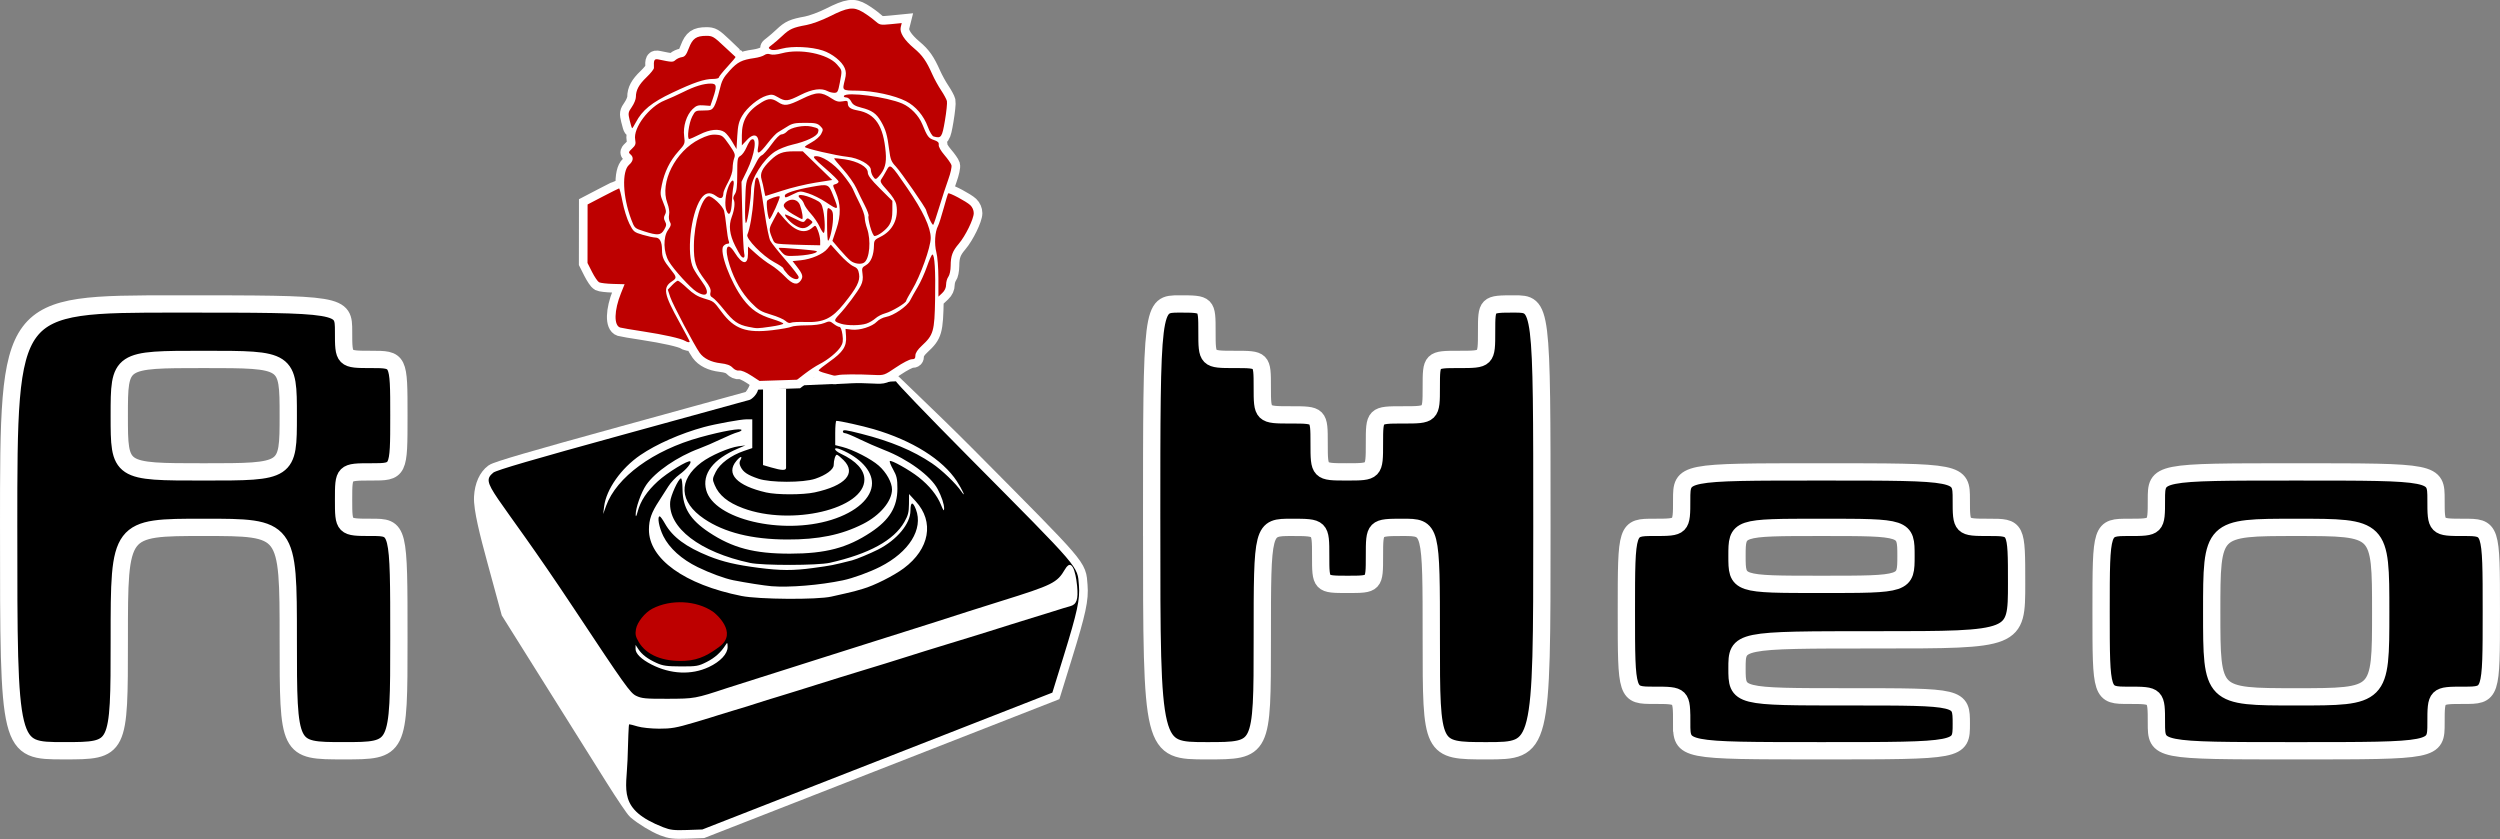 <?xml version="1.0" encoding="UTF-8" standalone="no"?>
<!-- Created with Inkscape (http://www.inkscape.org/) -->

<svg
   width="432mm"
   height="145mm"
   viewBox="0 0 432 145"
   version="1.1"
   id="svg1"
   xml:space="preserve"
   inkscape:version="1.4.2 (ebf0e940d0, 2025-05-08)"
   sodipodi:docname="logo.svg"
   xmlns:inkscape="http://www.inkscape.org/namespaces/inkscape"
   xmlns:sodipodi="http://sodipodi.sourceforge.net/DTD/sodipodi-0.dtd"
   xmlns="http://www.w3.org/2000/svg"
   xmlns:svg="http://www.w3.org/2000/svg"><rect x="0" y="0" width="432" height="145" fill="#808080" stroke="none"/><sodipodi:namedview
     id="namedview1"
     pagecolor="#505050"
     bordercolor="#ffffff"
     borderopacity="1"
     inkscape:showpageshadow="0"
     inkscape:pageopacity="0"
     inkscape:pagecheckerboard="1"
     inkscape:deskcolor="#505050"
     inkscape:document-units="mm"
     inkscape:zoom="0.49388889"
     inkscape:cx="591.2261"
     inkscape:cy="497.07537"
     inkscape:window-width="1904"
     inkscape:window-height="1040"
     inkscape:window-x="0"
     inkscape:window-y="0"
     inkscape:window-maximized="1"
     inkscape:current-layer="svg1" /><defs
     id="defs1" /><path
     style="display:inline;fill:#000000;stroke:#ffffff;stroke-width:2.989;stroke-dasharray:none;stroke-opacity:1"
     d="m 1.495,91.128 c 0,-38.603 0,-38.603 28.937,-38.603 28.937,0 28.937,0 28.937,4.792 0,4.792 0,4.792 4.779,4.792 4.779,0 4.779,0 4.779,9.717 0,9.717 0,9.717 -4.779,9.717 -4.779,0 -4.779,0 -4.779,4.792 0,4.792 0,4.792 4.779,4.792 4.779,0 4.779,0 4.779,19.301 0,19.301 0,19.301 -9.557,19.301 -9.557,0 -9.557,0 -9.557,-19.301 0,-19.301 0,-19.301 -14.601,-19.301 -14.601,0 -14.601,0 -14.601,19.301 0,19.301 0,19.301 -9.557,19.301 -9.557,0 -9.557,0 -9.557,-38.603 z M 49.811,71.827 c 0,-9.717 0,-9.717 -14.601,-9.717 -14.601,0 -14.601,0 -14.601,9.717 0,9.717 0,9.717 14.601,9.717 14.601,0 14.601,0 14.601,-9.717 z M 199.007,91.128 c 0,-38.603 0,-38.603 4.779,-38.603 4.779,0 4.779,0 4.779,4.792 0,4.792 0,4.792 4.779,4.792 4.779,0 4.779,0 4.779,4.792 0,4.792 0,4.792 4.911,4.792 4.911,0 4.911,0 4.911,4.925 0,4.925 0,4.925 4.779,4.925 4.779,0 4.779,0 4.779,-4.925 0,-4.925 0,-4.925 4.911,-4.925 4.911,0 4.911,0 4.911,-4.792 0,-4.792 0,-4.792 4.779,-4.792 4.779,0 4.779,0 4.779,-4.792 0,-4.792 0,-4.792 4.779,-4.792 4.779,0 4.779,0 4.779,38.603 0,38.603 0,38.603 -9.557,38.603 -9.557,0 -9.557,0 -9.557,-19.301 0,-19.301 0,-19.301 -4.911,-19.301 -4.911,0 -4.911,0 -4.911,4.925 0,4.925 0,4.925 -4.646,4.925 -4.646,0 -4.646,0 -4.646,-4.925 0,-4.925 0,-4.925 -5.044,-4.925 -5.044,0 -5.044,0 -5.044,19.301 0,19.301 0,19.301 -9.557,19.301 -9.557,0 -9.557,0 -9.557,-38.603 z m 91.588,33.811 c 0,-4.792 0,-4.792 -4.779,-4.792 -4.779,0 -4.779,0 -4.779,-14.509 0,-14.509 0,-14.509 4.779,-14.509 4.779,0 4.779,0 4.779,-4.792 0,-4.792 0,-4.792 24.158,-4.792 24.158,0 24.158,0 24.158,4.792 0,4.792 0,4.792 4.779,4.792 4.779,0 4.779,0 4.779,9.717 0,9.717 0,9.717 -24.158,9.717 -24.158,0 -24.158,0 -24.158,4.925 0,4.925 0,4.925 19.38,4.925 19.38,0 19.38,0 19.38,4.659 0,4.659 0,4.659 -24.158,4.659 -24.158,0 -24.158,0 -24.158,-4.792 z M 329.355,96.054 c 0,-4.925 0,-4.925 -14.601,-4.925 -14.601,0 -14.601,0 -14.601,4.925 0,4.925 0,4.925 14.601,4.925 14.601,0 14.601,0 14.601,-4.925 z m 43.272,28.886 c 0,-4.792 0,-4.792 -4.779,-4.792 -4.779,0 -4.779,0 -4.779,-14.509 0,-14.509 0,-14.509 4.779,-14.509 4.779,0 4.779,0 4.779,-4.792 0,-4.792 0,-4.792 24.158,-4.792 24.158,0 24.158,0 24.158,4.792 0,4.792 0,4.792 4.779,4.792 4.779,0 4.779,0 4.779,14.509 0,14.509 0,14.509 -4.779,14.509 -4.779,0 -4.779,0 -4.779,4.792 0,4.792 0,4.792 -24.158,4.792 -24.158,0 -24.158,0 -24.158,-4.792 z m 38.759,-19.168 c 0,-14.642 0,-14.642 -14.601,-14.642 -14.601,0 -14.601,0 -14.601,14.642 0,14.642 0,14.642 14.601,14.642 14.601,0 14.601,0 14.601,-14.642 z"
     id="path1"
     inkscape:label="Text"
     sodipodi:nodetypes="sssssssssssssssssssssssssssssssssssssssssssssssssssssssssssssssssssssssssssssssssss" /><g
     inkscape:groupmode="layer"
     id="layer4"
     inkscape:label="Joystick"
     style="display:inline"
     transform="matrix(1,0,0,0.992,0.991,1.489)"><path
       style="display:inline;fill:#ffffff;fill-opacity:1;stroke:#ffffff;stroke-width:2.974;stroke-dasharray:none;stroke-opacity:1"
       d="m -27.08,-45.249 c -0.161,0.059 7.939,7.549 14.942,14.589 19.606,19.71 18.783,18.754 19.067,22.15 0.199,2.377 -0.269,4.538 -2.649,12.207 l -1.927,6.211 -30.148,11.754 -30.148,11.754 -2.646,0.093 c -2.223,0.078 -2.878,0.003 -4.101,-0.474 l 5.3e-5,-10e-7 c -1.389,-0.541 -3.435,-1.783 -4.681,-2.839 -0.319,-0.27 -2.034,-2.8 -3.812,-5.621 -1.778,-2.821 -6.543,-10.395 -10.589,-16.831 l -7.357,-11.701 -2.391,-8.75 c -1.315,-4.813 -2.384,-9.012 -2.281,-10.983 0.103,-1.97 0.822,-3.445 1.845,-4.2 0.587,-0.434 6.95,-2.288 22.254,-6.484 11.787,-3.232 21.64,-5.936 21.894,-6.01 0.367,-0.106 1.569,-1.751 1.569,-2.883 m 4.715,0.933 h -3.969 m 0,0 h 3.969"
       id="path4"
       sodipodi:nodetypes="cssscccsccssscscsssccccc"
       inkscape:label="Ombra"
       transform="matrix(1.003,0,0,1.014,178.498,109.102)" /><path
       style="display:inline;fill:#000000;stroke:#ffffff;stroke-width:0;stroke-dasharray:none;stroke-opacity:1"
       d="m -24.579,-43.567 c -0.161,0.059 5.438,5.867 12.441,12.908 19.606,19.71 18.783,18.754 19.067,22.15 0.199,2.377 -0.269,4.538 -2.649,12.207 l -1.927,6.211 -30.148,11.754 -30.148,11.754 -2.646,0.093 c -2.223,0.078 -2.878,0.003 -4.101,-0.474 l 5.3e-5,-10e-7 c -7.872,-3.069 -6.328,-6.369 -6.147,-11.578 0.117,-3.36 0.169,-6.112 0.289,-6.112 0.12,0 0.777,0.168 1.46,0.374 0.683,0.206 2.339,0.378 3.68,0.382 2.084,0.007 2.956,-0.144 6.01,-1.046 1.965,-0.58 3.87,-1.16 4.233,-1.289 0.364,-0.129 1.554,-0.492 2.646,-0.808 1.091,-0.316 2.818,-0.847 3.836,-1.181 1.019,-0.334 2.745,-0.87 3.836,-1.19 1.091,-0.321 2.639,-0.797 3.44,-1.058 0.8,-0.262 2.348,-0.746 3.44,-1.076 1.091,-0.331 2.818,-0.868 3.836,-1.195 1.019,-0.327 2.745,-0.854 3.836,-1.173 1.091,-0.318 2.818,-0.845 3.836,-1.169 1.019,-0.325 2.566,-0.808 3.44,-1.074 0.873,-0.266 2.421,-0.752 3.44,-1.08 1.019,-0.328 2.745,-0.857 3.836,-1.175 1.091,-0.318 2.818,-0.845 3.836,-1.169 1.019,-0.325 2.566,-0.804 3.44,-1.065 0.873,-0.261 2.421,-0.747 3.44,-1.08 1.019,-0.333 2.745,-0.867 3.836,-1.188 1.091,-0.321 2.818,-0.853 3.836,-1.183 1.019,-0.33 2.261,-0.706 2.76,-0.836 1.131,-0.293 1.428,-1.141 1.214,-3.461 -0.051,-0.558 -0.556,-5.499 -2.094,-2.876 -1.357,2.316 -2.114,2.69 -11.009,5.453 -3.222,1.001 -8.578,2.702 -11.245,3.571 -1.019,0.332 -3.281,1.046 -5.027,1.587 -1.746,0.541 -4.008,1.254 -5.027,1.584 -2.142,0.694 -5.254,1.677 -10.848,3.427 -2.183,0.683 -4.266,1.343 -4.63,1.469 -0.364,0.125 -2.447,0.784 -4.63,1.463 -2.183,0.679 -4.802,1.51 -5.821,1.846 -5.457,1.8 -5.567,1.82 -10.186,1.836 -3.842,0.013 -4.498,-0.048 -5.467,-0.514 C -70.371,9.967 -71.28,8.694 -80.046,-4.498 -93.954,-25.428 -96.345,-25.901 -93.956,-27.889 c 0.587,-0.434 6.95,-2.288 22.254,-6.484 11.787,-3.232 21.64,-5.936 21.894,-6.01 0.367,-0.106 1.521,-1.05 1.521,-2.183 m -8.56,48.089 c 2.011,-0.942 3.274,-2.295 3.252,-3.482 -0.014,-0.766 -0.047,-0.8 -0.331,-0.347 -0.802,1.283 -1.858,2.233 -3.274,2.947 -1.43,0.721 -1.746,0.776 -4.45,0.766 -2.423,-0.009 -3.125,-0.108 -4.195,-0.595 -1.552,-0.706 -2.516,-1.438 -3.14,-2.385 l -0.467,-0.708 -0.002,0.704 c -0.002,0.794 1,1.765 2.738,2.651 3.293,1.68 6.889,1.843 9.867,0.448 z m 21.127,-12.111 c 0.582,-0.132 1.654,-0.373 2.381,-0.536 0.728,-0.163 1.442,-0.333 1.587,-0.378 0.146,-0.045 0.8,-0.234 1.454,-0.419 1.932,-0.547 5.304,-2.236 7.052,-3.532 4.451,-3.301 5.294,-7.99 2.067,-11.496 l -1.16,-1.26 -0.013,1.72 c -0.011,1.408 -0.155,1.968 -0.799,3.09 -1.804,3.146 -6.091,5.485 -12.835,7.004 -2.107,0.474 -11.566,0.487 -13.758,0.018 -8.611,-1.841 -14.106,-6.034 -13.747,-10.489 0.086,-1.068 1.369,-3.879 1.84,-4.034 0.16,-0.052 0.274,0.725 0.288,1.963 0.035,3.084 1.334,5.169 4.543,7.295 4.074,2.699 7.812,3.684 13.954,3.679 6.168,-0.006 9.892,-0.988 13.954,-3.679 3.215,-2.13 4.566,-4.347 4.566,-7.494 0,-1.678 -0.113,-2.185 -0.731,-3.281 -0.402,-0.713 -0.662,-1.367 -0.577,-1.452 0.234,-0.234 3.369,1.515 4.972,2.773 1.835,1.44 3.174,3.092 3.842,4.74 0.405,0.998 0.538,1.159 0.546,0.66 0.012,-0.742 -0.436,-2.091 -1.116,-3.361 -1.225,-2.288 -5.118,-5.131 -9.184,-6.708 -1.237,-0.48 -3.18,-1.327 -4.319,-1.884 -1.138,-0.557 -2.24,-1.012 -2.447,-1.012 -0.208,0 -0.377,-0.119 -0.377,-0.265 0,-0.383 0.387,-0.337 3.181,0.372 5.074,1.287 8.901,2.881 12.144,5.057 1.74,1.167 4.119,3.443 5.112,4.89 0.869,1.267 0.157,-0.331 -0.798,-1.791 -2.448,-3.742 -7.679,-7.008 -14.347,-8.956 -1.934,-0.565 -5.801,-1.423 -6.416,-1.423 -0.109,-2.5e-5 -0.198,0.938 -0.198,2.085 v 2.085 l 1.214,0.306 c 1.863,0.469 4.975,2.062 6.29,3.22 1.313,1.155 2.288,2.909 2.28,4.095 -0.015,2.016 -2.061,4.441 -4.995,5.922 -3.734,1.885 -7.693,2.691 -13.109,2.669 -6.048,-0.025 -10.761,-1.198 -14.255,-3.548 -4.337,-2.918 -4.523,-6.65 -0.482,-9.687 1.574,-1.183 4.769,-2.568 6.412,-2.781 l 1.167,-0.151 -1.272,0.54 c -4.289,1.82 -6.229,4.35 -5.477,7.143 1.344,4.992 13.036,7.762 21.566,5.109 4.301,-1.338 7,-3.764 7,-6.291 0,-2.183 -2.066,-4.405 -5.384,-5.792 -1.336,-0.558 -1.302,0.107 0.038,0.735 2.629,1.233 4.036,2.776 4.034,4.426 -0.006,5.056 -12.577,8.017 -20.901,4.922 -2.634,-0.98 -4.157,-2.22 -4.896,-3.988 -0.408,-0.977 -0.401,-1.07 0.184,-2.249 0.707,-1.425 2.623,-2.844 4.871,-3.608 l 1.427,-0.485 v -2.471 -2.471 l -0.992,8e-4 c -0.995,8.03e-4 -5.36,0.794 -7.342,1.334 -4.01,1.093 -8.171,2.921 -10.952,4.813 -3.299,2.244 -5.866,5.866 -6.236,8.802 l -0.167,1.323 0.496,-1.376 c 1.788,-4.958 8.128,-9.58 16.197,-11.806 3.921,-1.082 7.144,-1.642 7.144,-1.241 0,0.116 -0.327,0.29 -0.728,0.388 -0.4,0.097 -1.68,0.63 -2.844,1.185 -1.164,0.554 -2.822,1.268 -3.685,1.585 -3.801,1.4 -7.611,4.006 -9.17,6.272 -0.876,1.273 -1.836,3.994 -1.809,5.126 0.011,0.44 0.125,0.256 0.342,-0.548 0.502,-1.861 1.578,-3.477 3.475,-5.215 1.606,-1.472 5.291,-3.719 5.597,-3.413 0.256,0.256 -0.713,1.421 -1.876,2.256 -0.643,0.462 -1.506,1.381 -1.916,2.042 -0.411,0.661 -1.126,1.778 -1.591,2.481 -1.309,1.984 -1.735,3.182 -1.747,4.91 -0.036,5.052 6.136,9.473 15.953,11.428 2.992,0.596 13.015,0.666 15.478,0.109 z m -10.319,-1.783 c -1.171,-0.093 -4.433,-0.601 -6.578,-1.026 -1.471,-0.291 -4.031,-1.231 -6.122,-2.247 -2.781,-1.352 -4.892,-3.251 -5.935,-5.337 -0.745,-1.492 -1.089,-3.393 -0.613,-3.392 0.109,1.48e-4 0.517,0.566 0.907,1.257 1.292,2.292 3.624,4.015 7.563,5.59 2.407,0.962 4.711,1.5 8.529,1.992 3.83,0.493 5.996,0.502 9.393,0.038 3.297,-0.45 3.249,-0.441 6.747,-1.319 0.722,-0.181 3.166,-1.195 4.453,-1.847 3.261,-1.652 5.594,-4.439 5.599,-6.688 0.003,-1.54 0.402,-1.631 0.943,-0.214 1.294,3.389 -1.17,7.33 -6.163,9.855 -1.86,0.941 -4.693,1.967 -6.426,2.327 -3.982,0.828 -9.193,1.256 -12.295,1.011 z m 7.435,-16.116 c 5.312,-1.143 7.243,-3.284 4.991,-5.535 -0.514,-0.514 -1.036,-0.935 -1.16,-0.935 -0.258,0 -0.542,0.919 -0.548,1.772 -0.005,0.757 -1.319,1.729 -3.179,2.353 -2.079,0.697 -7.733,0.692 -9.79,-0.007 -1.846,-0.628 -2.581,-1.108 -3.033,-1.983 -0.254,-0.492 -0.282,-0.836 -0.095,-1.171 0.459,-0.82 0.048,-0.758 -0.676,0.103 -1.858,2.208 0.08,4.253 5.126,5.409 1.87,0.429 6.354,0.425 8.361,-0.007 z m -4.922,-17.847 h -3.969 m 0,0 v 6.576 6.576 l 1.389,0.404 c 1.857,0.54 2.58,0.56 2.58,0.069 v 1.2e-5 -7.157 -6.469"
       id="path2"
       sodipodi:nodetypes="cssscccsccssscsssssssssssssssssssssssssssssssssssccssssssccsccsssssscssscsssscssssssssssssssssssscsssssssscsssssscsssscccsssscssssssssssssssssssssssssssssscsssssssssscsssssscccccscccc"
       inkscape:label="Joystick"
       transform="matrix(1.003,0,0,1.014,178.498,109.102)" /><path
       d="m 122.203,105.044 c -2.879,-1.973 -7.266,-2.191 -10.46,-0.521 -1.302,0.681 -2.637,2.365 -2.841,3.584 -0.15,0.895 -0.065,1.286 0.478,2.223 1.323,2.282 4.202,3.467 7.979,3.284 2.647,-0.128 4.377,-1.276 5.978,-2.472 3.265,-2.439 -0.664,-5.778 -1.133,-6.098 z"
       style="fill:#bd0000;fill-opacity:1;stroke-width:0.981"
       id="path1-6"
       sodipodi:nodetypes="ssscsss"
       inkscape:label="Pulsante" /></g><g
     inkscape:groupmode="layer"
     id="layer3"
     inkscape:label="Rosa"
     style="display:inline"
     transform="matrix(1,0,0,0.992,0.991,1.489)"><path
       d="m -49.556,-44.573 c -0.874,-0.567 -1.689,-0.904 -2.041,-0.846 -0.359,0.06 -0.8,-0.13 -1.14,-0.492 -0.393,-0.418 -0.996,-0.64 -2.067,-0.762 -1.635,-0.185 -2.902,-0.814 -3.608,-1.791 -0.902,-1.249 -4.649,-8.33 -5.062,-9.568 l -0.427,-1.279 0.739,-0.772 c 0.407,-0.425 0.855,-0.772 0.995,-0.772 0.141,0 0.877,0.588 1.636,1.306 0.98,0.927 1.793,1.427 2.804,1.724 1.762,0.518 1.712,0.48 3.09,2.332 2.193,2.948 4.261,3.683 8.816,3.132 1.511,-0.183 2.953,-0.442 3.206,-0.577 0.253,-0.134 1.417,-0.244 2.588,-0.244 1.289,0 2.502,-0.156 3.073,-0.395 0.878,-0.367 0.992,-0.357 1.615,0.132 0.368,0.29 0.821,0.527 1.006,0.527 0.203,0 0.409,0.525 0.519,1.324 0.145,1.053 0.082,1.482 -0.306,2.094 -0.591,0.931 -2.224,2.264 -3.663,2.988 -0.582,0.293 -1.689,1.014 -2.459,1.602 l -1.401,1.069 -3.23,0.104 -3.23,0.104 z m 14.155,-0.009 c -0.146,-0.057 -0.771,-0.233 -1.389,-0.392 -0.618,-0.159 -1.123,-0.374 -1.12,-0.477 0.002,-0.104 0.839,-0.774 1.858,-1.49 2.332,-1.637 2.982,-2.628 2.859,-4.353 l -0.091,-1.278 1.095,0.124 c 1.366,0.154 3.521,-0.533 4.313,-1.377 0.324,-0.345 1.026,-0.706 1.559,-0.802 1.344,-0.242 3.643,-1.813 4.17,-2.85 0.241,-0.474 0.831,-1.517 1.312,-2.318 0.481,-0.8 1.195,-2.378 1.589,-3.506 0.393,-1.128 0.81,-2.051 0.926,-2.051 0.391,0 0.559,2.746 0.469,7.673 -0.101,5.546 -0.269,6.13 -2.309,8.014 -0.705,0.651 -1.086,1.231 -1.086,1.654 0,0.511 -0.137,0.651 -0.637,0.651 -0.35,0 -1.562,0.625 -2.694,1.389 -2.028,1.37 -2.082,1.388 -3.795,1.304 -2.819,-0.138 -5.668,-0.12 -6.236,0.039 -0.291,0.082 -0.648,0.102 -0.794,0.045 z m -25.532,-5.937 c -0.72,-0.422 -3.626,-1.074 -7.197,-1.616 -1.935,-0.294 -3.723,-0.596 -3.973,-0.673 -1.116,-0.34 -1.054,-2.95 0.139,-5.903 l 0.621,-1.538 -1.984,-0.053 c -1.091,-0.029 -2.178,-0.156 -2.415,-0.283 -0.237,-0.127 -0.782,-0.924 -1.211,-1.771 l -0.78,-1.54 0.006,-5.027 0.006,-5.027 2.64,-1.373 c 1.452,-0.755 2.706,-1.38 2.786,-1.389 0.08,-0.009 0.347,1.023 0.591,2.292 0.245,1.27 0.774,2.964 1.177,3.765 0.698,1.389 0.805,1.478 2.319,1.921 0.873,0.256 1.851,0.466 2.174,0.468 0.745,0.005 1.134,0.731 1.134,2.12 0,1.255 0.249,1.816 1.49,3.352 1.065,1.318 1.085,1.488 0.239,2.042 -1.634,1.071 -1.43,2.17 1.317,7.11 0.944,1.698 1.716,3.151 1.716,3.229 0,0.206 -0.337,0.161 -0.794,-0.106 z m 10.934,-2.409 c -1.777,-0.351 -2.621,-0.935 -4.184,-2.895 -0.81,-1.015 -1.708,-1.971 -1.997,-2.126 -0.385,-0.206 -0.483,-0.449 -0.367,-0.912 0.119,-0.475 -0.106,-0.982 -0.914,-2.052 -1.671,-2.214 -1.971,-3.144 -1.945,-6.027 0.035,-3.828 1.333,-8.19 2.503,-8.416 0.595,-0.115 2.483,1.65 2.708,2.532 0.102,0.398 0.278,1.617 0.391,2.708 0.114,1.091 0.295,2.193 0.403,2.447 0.136,0.321 0.076,0.463 -0.197,0.463 -0.216,0 -0.543,0.181 -0.726,0.402 -0.757,0.912 1.235,6.249 3.402,9.11 1.369,1.808 2.713,2.719 5.072,3.435 1.017,0.309 1.849,0.659 1.849,0.779 0,0.119 -0.982,0.354 -2.183,0.522 -2.406,0.336 -2.263,0.335 -3.816,0.028 z m 16.008,-0.512 c -1.334,-0.403 -1.372,-0.546 -0.418,-1.557 1.268,-1.345 3.231,-3.966 3.767,-5.031 0.316,-0.627 0.402,-1.221 0.29,-1.984 -0.148,-1.004 -0.099,-1.124 0.618,-1.53 0.834,-0.471 1.333,-1.724 1.353,-3.397 0.01,-0.821 0.136,-0.986 1.112,-1.455 2.114,-1.016 3.181,-3.17 2.738,-5.529 -0.112,-0.598 -0.663,-1.467 -1.537,-2.423 -1.141,-1.248 -1.312,-1.561 -1.051,-1.929 0.171,-0.241 0.557,-0.894 0.858,-1.45 0.695,-1.285 0.694,-1.286 3.623,2.964 2.696,3.911 4.029,6.743 4.034,8.566 0.004,1.582 -1.779,6.54 -3.206,8.912 -0.563,0.937 -1.024,1.789 -1.024,1.893 0,0.357 -2.479,1.834 -3.556,2.118 -0.591,0.156 -1.372,0.555 -1.735,0.887 -0.364,0.331 -1.066,0.738 -1.561,0.903 -1.017,0.34 -3.246,0.362 -4.305,0.042 z m -9.615,-0.498 c -0.289,-0.276 -1.419,-0.764 -2.51,-1.085 -1.735,-0.511 -2.167,-0.772 -3.44,-2.083 -1.606,-1.653 -2.834,-3.78 -3.679,-6.371 -0.984,-3.02 -0.475,-4.32 0.863,-2.201 1.33,2.107 2.288,2.182 2.288,0.178 v -1.223 l 1.369,1.231 c 0.753,0.677 1.908,1.547 2.567,1.933 0.659,0.386 1.747,1.272 2.418,1.968 1.335,1.385 2.121,1.588 2.738,0.707 0.461,-0.658 0.341,-1.088 -0.664,-2.381 l -0.743,-0.956 1.429,-0.147 c 1.811,-0.187 3.812,-1.051 4.567,-1.972 l 0.585,-0.713 1.521,1.681 c 0.837,0.925 1.897,1.838 2.355,2.03 0.667,0.279 0.866,0.548 0.995,1.341 0.197,1.212 -0.388,2.354 -2.617,5.113 -2.052,2.54 -3.522,3.238 -6.595,3.13 -1.166,-0.041 -2.3,0.015 -2.52,0.123 -0.248,0.122 -0.6,0.007 -0.926,-0.304 z m 26.326,-7.332 c -0.002,-1.785 -0.157,-3.732 -0.357,-4.484 -0.373,-1.399 -0.238,-3.537 0.282,-4.492 0.159,-0.291 0.594,-1.646 0.968,-3.012 0.374,-1.365 0.731,-2.534 0.794,-2.597 0.179,-0.179 3.144,1.397 3.806,2.023 0.364,0.344 0.595,0.877 0.595,1.369 0,1.001 -1.429,3.92 -2.574,5.257 -1.094,1.278 -1.393,2.086 -1.403,3.789 -0.005,0.784 -0.175,1.592 -0.397,1.885 -0.214,0.282 -0.388,0.887 -0.388,1.343 0,0.543 -0.229,1.044 -0.661,1.451 l -0.661,0.621 z m -41.68,2.305 c -1.016,-0.62 -3.92,-3.795 -4.76,-5.204 -0.943,-1.583 -1.013,-4.166 -0.146,-5.383 0.516,-0.725 0.579,-0.985 0.334,-1.378 -0.166,-0.266 -0.232,-0.838 -0.145,-1.27 0.094,-0.47 -0.027,-1.268 -0.302,-1.988 -1.345,-3.522 1.387,-8.932 5.543,-10.978 1.299,-0.64 2.012,-0.832 2.851,-0.771 1.041,0.076 1.2,0.196 2.254,1.711 0.994,1.427 1.101,1.717 0.867,2.332 -0.147,0.387 -0.267,1.152 -0.267,1.702 0,0.612 -0.305,1.553 -0.789,2.43 -0.434,0.787 -0.793,1.61 -0.798,1.828 -0.022,0.966 -0.437,1.143 -1.256,0.537 -1.045,-0.772 -1.894,-0.612 -2.64,0.498 -1.76,2.618 -2.498,9.522 -1.275,11.93 0.259,0.509 0.932,1.544 1.495,2.3 1.451,1.945 0.932,2.862 -0.966,1.704 z m 15.728,-2.974 c -0.422,-0.452 -0.768,-0.921 -0.768,-1.043 0,-0.122 -0.718,-0.604 -1.596,-1.072 -1.948,-1.038 -4.887,-4.04 -4.601,-4.699 0.439,-1.011 0.916,-3.782 1.054,-6.123 0.174,-2.945 0.303,-3.704 0.627,-3.704 0.306,0 0.651,1.637 1.338,6.338 0.304,2.082 0.721,4.11 0.926,4.507 0.205,0.397 1.391,1.884 2.635,3.304 1.244,1.42 2.261,2.746 2.261,2.948 0,0.652 -1.09,0.388 -1.878,-0.456 z m 10.825,-2.335 c -0.357,-0.281 -1.209,-1.165 -1.892,-1.966 l -1.243,-1.455 0.696,-2.069 c 0.801,-2.382 0.755,-4.301 -0.153,-6.353 -0.526,-1.189 -0.526,-1.192 -0.002,-1.329 0.289,-0.076 0.525,-0.272 0.524,-0.437 -8.72e-4,-0.165 -1.043,-1.193 -2.315,-2.284 -1.914,-1.642 -2.215,-1.998 -1.74,-2.066 1.098,-0.156 3.187,1.194 4.716,3.048 0.803,0.974 1.608,2.132 1.79,2.573 0.181,0.442 0.716,1.566 1.189,2.498 0.473,0.932 0.86,2.02 0.86,2.418 0,0.398 0.179,1.229 0.397,1.848 0.724,2.052 0.451,5.246 -0.503,5.883 -0.536,0.358 -1.668,0.208 -2.324,-0.308 z m -18.938,-0.878 c -0.146,-0.182 -0.58,-0.957 -0.964,-1.721 -0.957,-1.906 -1.138,-3.47 -0.574,-4.947 0.482,-1.262 0.611,-2.525 0.307,-3.016 -0.103,-0.166 -0.001,-0.567 0.225,-0.891 0.311,-0.444 0.412,-1.286 0.412,-3.431 0,-2.602 0.046,-2.867 0.547,-3.135 0.301,-0.161 0.767,-0.807 1.036,-1.435 0.269,-0.629 0.629,-1.229 0.799,-1.334 1.111,-0.687 0.686,2.457 -0.722,5.332 l -0.926,1.892 0.14,5.781 c 0.077,3.179 0.223,6.108 0.325,6.508 0.194,0.765 -0.138,0.981 -0.607,0.397 z m 7.101,-0.571 c -0.352,-0.376 -0.59,-0.722 -0.529,-0.77 0.061,-0.047 1.659,0.05 3.551,0.215 3.226,0.282 3.39,0.323 2.646,0.66 -0.437,0.198 -1.746,0.409 -2.91,0.469 -2.003,0.104 -2.151,0.073 -2.757,-0.574 z m 0.201,-1.41 c -1.469,-0.093 -1.506,-0.115 -1.918,-1.146 -0.557,-1.391 -0.543,-1.526 0.318,-3.101 l 0.739,-1.351 1.129,1.311 c 1.828,2.122 3.511,2.608 4.847,1.398 0.449,-0.407 0.501,-0.376 0.877,0.524 0.22,0.526 0.4,1.317 0.4,1.758 v 0.802 l -2.447,-0.05 c -1.346,-0.028 -3.121,-0.093 -3.945,-0.145 z m 7.581,-3.501 c -0.002,-2.846 0.007,-2.892 0.529,-2.539 0.428,0.29 0.524,0.627 0.493,1.732 -0.039,1.42 -0.568,3.71 -0.856,3.707 -0.09,-7.09e-4 -0.165,-1.306 -0.166,-2.9 z m 7.431,0.518 c -0.245,-0.874 -0.374,-1.706 -0.287,-1.848 0.088,-0.142 -0.197,-0.945 -0.633,-1.784 -0.436,-0.839 -1.093,-2.181 -1.459,-2.981 -0.366,-0.8 -1.399,-2.264 -2.295,-3.253 -0.896,-0.989 -1.584,-1.839 -1.53,-1.889 0.054,-0.05 0.872,0.025 1.818,0.166 2.258,0.338 3.969,1.308 3.969,2.25 0,0.512 0.548,1.234 2.117,2.79 l 2.117,2.1 -9.89e-4,1.63 c -7.04e-4,1.16 -0.153,1.879 -0.527,2.493 -0.509,0.835 -1.942,1.913 -2.546,1.915 -0.163,5.43e-4 -0.497,-0.714 -0.742,-1.589 z m -38.963,0.777 c -1.621,-0.514 -1.642,-0.533 -2.209,-2.036 -1.474,-3.906 -1.645,-8.28 -0.367,-9.391 0.736,-0.64 0.82,-1.305 0.228,-1.796 -0.366,-0.304 -0.334,-0.414 0.288,-0.991 0.584,-0.542 0.672,-0.796 0.532,-1.543 -0.375,-2 2.379,-5.652 5.072,-6.725 0.842,-0.336 2.305,-0.995 3.251,-1.466 1.957,-0.974 3.45,-1.429 4.696,-1.431 1.025,-0.002 1.092,0.441 0.385,2.51 l -0.451,1.32 -1.153,-0.086 c -0.962,-0.072 -1.278,0.034 -1.911,0.641 -1.052,1.008 -1.673,2.996 -1.453,4.652 0.169,1.276 0.142,1.345 -1.016,2.634 -1.428,1.588 -2.369,3.49 -2.829,5.718 -0.317,1.537 -0.3,1.743 0.259,3.092 0.491,1.185 0.543,1.55 0.289,2.024 -0.238,0.445 -0.236,0.718 0.012,1.181 0.268,0.5 0.24,0.741 -0.162,1.422 -0.577,0.977 -1.107,1.018 -3.462,0.272 z m 30.226,-0.843 c -0.283,-0.612 -0.952,-1.591 -1.487,-2.176 -0.535,-0.585 -1.052,-1.32 -1.15,-1.635 -0.097,-0.314 -0.351,-0.716 -0.564,-0.892 -1.16,-0.963 0.395,-0.905 2.446,0.091 0.992,0.482 1.143,0.681 1.389,1.83 0.32,1.493 0.368,3.912 0.078,3.902 -0.109,-0.004 -0.43,-0.508 -0.713,-1.12 z M -42.212,-70.516 c -0.858,-0.583 -1.786,-1.715 -1.406,-1.715 0.075,0 0.803,0.327 1.618,0.727 1.383,0.678 1.505,0.696 1.816,0.271 0.297,-0.406 0.388,-0.414 0.838,-0.066 0.492,0.381 0.489,0.404 -0.12,0.92 -0.831,0.704 -1.563,0.667 -2.747,-0.138 z m 23.354,-1.038 c -0.295,-0.688 -0.536,-1.319 -0.536,-1.403 0,-0.333 -4.358,-6.608 -5.215,-7.508 -0.789,-0.829 -0.944,-1.216 -1.153,-2.879 -0.315,-2.508 -0.597,-3.485 -1.409,-4.869 -0.808,-1.378 -1.567,-1.907 -3.401,-2.372 -1.053,-0.267 -1.475,-0.523 -1.736,-1.053 -0.202,-0.411 -0.565,-0.701 -0.876,-0.701 -0.292,0 -0.457,-0.119 -0.367,-0.265 0.457,-0.739 7.358,0.167 10.043,1.318 1.441,0.618 2.85,2.07 3.456,3.562 0.852,2.098 1.072,2.396 1.988,2.697 0.692,0.227 0.898,0.431 0.839,0.83 -0.046,0.315 0.346,1.018 0.972,1.742 0.577,0.667 1.125,1.448 1.216,1.736 0.094,0.296 -0.138,1.361 -0.535,2.455 -0.386,1.062 -1.092,3.217 -1.569,4.788 -0.477,1.571 -0.939,2.927 -1.025,3.014 -0.087,0.087 -0.399,-0.405 -0.693,-1.092 z m -31.711,-2.661 c 0.092,-3.518 0.135,-3.771 0.862,-5.027 0.421,-0.728 0.955,-1.707 1.186,-2.176 0.231,-0.469 0.608,-0.917 0.838,-0.996 0.23,-0.078 0.973,-0.915 1.652,-1.859 0.755,-1.049 1.425,-1.716 1.724,-1.716 0.269,0 0.7,-0.232 0.957,-0.517 0.621,-0.686 2.891,-1.132 4.2,-0.826 1.24,0.291 1.328,0.372 1.118,1.033 -0.213,0.67 -2.069,1.543 -4.401,2.07 -1.004,0.227 -2.358,0.765 -3.01,1.197 -1.997,1.323 -4.113,4.662 -4.112,6.49 5.33e-4,1.582 -0.578,5.473 -0.857,5.765 -0.161,0.169 -0.218,-1.077 -0.156,-3.44 z m 3.803,1.328 c -0.1,-0.798 -0.112,-1.563 -0.027,-1.7 0.188,-0.304 1.984,-0.921 2.162,-0.743 0.173,0.173 -1.505,3.894 -1.755,3.894 -0.109,0 -0.28,-0.653 -0.38,-1.451 z m 4.354,0.573 c -1.655,-0.995 -1.904,-1.55 -0.971,-2.161 0.874,-0.572 1.909,-0.29 2.248,0.614 0.379,1.008 0.595,2.425 0.369,2.423 -0.106,-6.02e-4 -0.846,-0.395 -1.647,-0.876 z m -11.392,-0.601 c -0.353,-0.912 -0.177,-2.843 0.382,-4.18 0.542,-1.297 1.077,-1.273 0.82,0.036 -0.107,0.546 -0.225,1.746 -0.262,2.667 -0.08,1.981 -0.493,2.629 -0.939,1.477 z m 17.105,-1.452 c -0.859,-0.57 -2.201,-1.239 -2.982,-1.485 -1.386,-0.437 -1.448,-0.434 -2.612,0.132 -1.404,0.682 -1.443,0.688 -1.443,0.217 0,-0.384 1.897,-0.99 4.613,-1.475 2.885,-0.515 2.915,-0.503 3.694,1.443 1.062,2.653 1.022,2.689 -1.27,1.168 z m -10.619,-2.031 c -0.092,-0.546 -0.282,-1.372 -0.424,-1.836 -0.318,-1.041 0.087,-1.912 1.537,-3.308 1.268,-1.221 2.097,-1.537 4.033,-1.537 h 1.53 l 2.535,2.462 2.535,2.462 -2.908,0.459 c -1.599,0.253 -4.165,0.871 -5.703,1.375 -1.537,0.504 -2.834,0.916 -2.882,0.916 -0.048,0 -0.162,-0.446 -0.253,-0.992 z m 18.727,-2.444 c -0.181,-0.289 -0.328,-0.768 -0.328,-1.064 0,-0.874 -2.104,-2.035 -4.048,-2.233 -1.908,-0.194 -7.329,-1.451 -7.329,-1.698 0,-0.093 0.543,-0.457 1.207,-0.809 0.667,-0.354 1.389,-0.991 1.612,-1.423 0.379,-0.732 0.369,-0.818 -0.156,-1.343 -0.476,-0.476 -0.875,-0.561 -2.627,-0.561 -1.759,0 -2.22,0.099 -3.102,0.668 -0.57,0.367 -1.274,0.797 -1.565,0.955 -0.291,0.158 -1.068,0.979 -1.727,1.826 -1.48,1.902 -1.948,2.132 -1.705,0.835 0.394,-2.102 -0.55,-2.781 -1.891,-1.359 l -0.895,0.949 v -1.749 c 0,-2.574 0.985,-4.197 3.44,-5.669 1.154,-0.692 1.767,-0.698 2.778,-0.028 1.12,0.742 1.653,0.671 4.148,-0.545 2.516,-1.228 3.324,-1.244 5.048,-0.103 0.828,0.548 1.242,0.66 1.947,0.528 0.766,-0.144 0.896,-0.094 0.896,0.341 0,0.676 0.445,0.995 1.711,1.223 3.021,0.546 4.426,2.638 4.813,7.168 0.164,1.916 -0.134,2.969 -1.173,4.154 -0.517,0.59 -0.652,0.582 -1.054,-0.063 z m -24.211,-5.878 c -0.402,-0.685 -0.994,-1.429 -1.316,-1.654 -0.918,-0.643 -2.529,-0.497 -4.274,0.388 -0.857,0.435 -1.676,0.79 -1.819,0.79 -0.434,0 -0.068,-2.744 0.514,-3.86 0.524,-1.005 0.58,-1.035 1.948,-1.038 1.243,-0.003 1.458,-0.086 1.838,-0.714 0.236,-0.391 0.642,-1.612 0.902,-2.713 0.406,-1.724 0.655,-2.203 1.783,-3.436 1.342,-1.468 2.074,-1.837 4.253,-2.143 0.685,-0.096 1.454,-0.328 1.71,-0.515 0.292,-0.213 0.673,-0.262 1.02,-0.13 0.33,0.126 1.136,0.053 1.994,-0.179 3.155,-0.855 7.9,0.104 9.493,1.919 0.932,1.061 0.91,0.919 0.485,3.16 -0.29,1.526 -0.392,1.713 -0.943,1.713 -0.34,0 -0.861,-0.13 -1.158,-0.289 -1.08,-0.578 -2.651,-0.359 -4.644,0.647 -2.222,1.122 -2.619,1.162 -3.912,0.399 -0.835,-0.493 -1.087,-0.527 -1.951,-0.268 -1.405,0.421 -3.383,2.046 -4.212,3.461 -0.567,0.967 -0.734,1.652 -0.842,3.457 l -0.135,2.251 z m 34.695,-0.912 c -0.238,-0.066 -0.682,-0.804 -0.987,-1.64 -0.703,-1.928 -2.114,-3.582 -3.772,-4.422 -1.97,-0.998 -5.566,-1.775 -8.368,-1.808 -2.707,-0.032 -2.637,0.03 -2.152,-1.897 0.228,-0.904 0.219,-1.363 -0.036,-1.98 -0.472,-1.139 -2.143,-2.476 -3.767,-3.014 -1.976,-0.654 -5.286,-0.805 -7.071,-0.323 -0.996,0.269 -1.601,0.311 -1.932,0.134 -0.445,-0.238 -0.425,-0.302 0.259,-0.814 0.408,-0.306 1.218,-1.006 1.8,-1.555 1.21,-1.143 1.808,-1.408 4.12,-1.827 0.92,-0.167 2.689,-0.819 3.977,-1.466 3.131,-1.572 4.1,-1.708 5.66,-0.794 0.667,0.391 1.62,1.068 2.117,1.504 0.879,0.772 0.955,0.789 2.782,0.609 l 1.878,-0.185 -0.173,0.689 c -0.231,0.919 0.585,2.212 2.301,3.648 1.434,1.201 2.116,2.171 3.138,4.465 0.356,0.8 1.039,2.037 1.518,2.747 0.478,0.711 0.928,1.544 1,1.852 0.072,0.308 -0.082,1.81 -0.342,3.338 -0.495,2.911 -0.632,3.103 -1.948,2.739 z m -52.354,-2.749 c -0.304,-1.265 -0.285,-1.384 0.37,-2.329 0.38,-0.548 0.69,-1.309 0.69,-1.692 0,-1.19 0.513,-2.139 1.844,-3.413 0.705,-0.675 1.275,-1.389 1.265,-1.587 -0.066,-1.389 0.056,-1.613 0.794,-1.458 2.325,0.488 2.476,0.493 2.921,0.095 0.249,-0.222 0.745,-0.445 1.102,-0.495 0.514,-0.071 0.765,-0.393 1.203,-1.544 0.632,-1.659 1.269,-2.108 3.002,-2.114 1.059,-0.004 1.301,0.138 3.043,1.781 1.041,0.982 1.938,1.812 1.995,1.844 0.056,0.032 -0.569,0.784 -1.389,1.669 -0.82,0.886 -1.491,1.723 -1.491,1.86 0,0.137 -0.455,0.25 -1.01,0.25 -1.491,0 -3.277,0.604 -7.021,2.373 -3.545,1.676 -5.161,2.989 -6.274,5.101 -0.288,0.546 -0.568,0.992 -0.623,0.992 -0.055,0 -0.244,-0.6 -0.42,-1.333 z"
       style="display:inline;fill:#ffffff;fill-opacity:1;stroke:#ffffff;stroke-width:2.974;stroke-dasharray:none;stroke-opacity:1"
       id="path3"
       inkscape:label="Ombra"
       transform="matrix(1.003,0,0,1.014,178.498,109.102)" /><path
       d="m -49.556,-44.573 c -0.874,-0.567 -1.689,-0.904 -2.041,-0.846 -0.359,0.06 -0.8,-0.13 -1.14,-0.492 -0.393,-0.418 -0.996,-0.64 -2.067,-0.762 -1.635,-0.185 -2.902,-0.814 -3.608,-1.791 -0.902,-1.249 -4.649,-8.33 -5.062,-9.568 l -0.427,-1.279 0.739,-0.772 c 0.407,-0.425 0.855,-0.772 0.995,-0.772 0.141,0 0.877,0.588 1.636,1.306 0.98,0.927 1.793,1.427 2.804,1.724 1.762,0.518 1.712,0.48 3.09,2.332 2.193,2.948 4.261,3.683 8.816,3.132 1.511,-0.183 2.953,-0.442 3.206,-0.577 0.253,-0.134 1.417,-0.244 2.588,-0.244 1.289,0 2.502,-0.156 3.073,-0.395 0.878,-0.367 0.992,-0.357 1.615,0.132 0.368,0.29 0.821,0.527 1.006,0.527 0.203,0 0.409,0.525 0.519,1.324 0.145,1.053 0.082,1.482 -0.306,2.094 -0.591,0.931 -2.224,2.264 -3.663,2.988 -0.582,0.293 -1.689,1.014 -2.459,1.602 l -1.401,1.069 -3.23,0.104 -3.23,0.104 z m 14.155,-0.009 c -0.146,-0.057 -0.771,-0.233 -1.389,-0.392 -0.618,-0.159 -1.123,-0.374 -1.12,-0.477 0.002,-0.104 0.839,-0.774 1.858,-1.49 2.332,-1.637 2.982,-2.628 2.859,-4.353 l -0.091,-1.278 1.095,0.124 c 1.366,0.154 3.521,-0.533 4.313,-1.377 0.324,-0.345 1.026,-0.706 1.559,-0.802 1.344,-0.242 3.643,-1.813 4.17,-2.85 0.241,-0.474 0.831,-1.517 1.312,-2.318 0.481,-0.8 1.195,-2.378 1.589,-3.506 0.393,-1.128 0.81,-2.051 0.926,-2.051 0.391,0 0.559,2.746 0.469,7.673 -0.101,5.546 -0.269,6.13 -2.309,8.014 -0.705,0.651 -1.086,1.231 -1.086,1.654 0,0.511 -0.137,0.651 -0.637,0.651 -0.35,0 -1.562,0.625 -2.694,1.389 -2.028,1.37 -2.082,1.388 -3.795,1.304 -2.819,-0.138 -5.668,-0.12 -6.236,0.039 -0.291,0.082 -0.648,0.102 -0.794,0.045 z m -25.532,-5.937 c -0.72,-0.422 -3.626,-1.074 -7.197,-1.616 -1.935,-0.294 -3.723,-0.596 -3.973,-0.673 -1.116,-0.34 -1.054,-2.95 0.139,-5.903 l 0.621,-1.538 -1.984,-0.053 c -1.091,-0.029 -2.178,-0.156 -2.415,-0.283 -0.237,-0.127 -0.782,-0.924 -1.211,-1.771 l -0.78,-1.54 0.006,-5.027 0.006,-5.027 2.64,-1.373 c 1.452,-0.755 2.706,-1.38 2.786,-1.389 0.08,-0.009 0.347,1.023 0.591,2.292 0.245,1.27 0.774,2.964 1.177,3.765 0.698,1.389 0.805,1.478 2.319,1.921 0.873,0.256 1.851,0.466 2.174,0.468 0.745,0.005 1.134,0.731 1.134,2.12 0,1.255 0.249,1.816 1.49,3.352 1.065,1.318 1.085,1.488 0.239,2.042 -1.634,1.071 -1.43,2.17 1.317,7.11 0.944,1.698 1.716,3.151 1.716,3.229 0,0.206 -0.337,0.161 -0.794,-0.106 z m 10.934,-2.409 c -1.777,-0.351 -2.621,-0.935 -4.184,-2.895 -0.81,-1.015 -1.708,-1.971 -1.997,-2.126 -0.385,-0.206 -0.483,-0.449 -0.367,-0.912 0.119,-0.475 -0.106,-0.982 -0.914,-2.052 -1.671,-2.214 -1.971,-3.144 -1.945,-6.027 0.035,-3.828 1.333,-8.19 2.503,-8.416 0.595,-0.115 2.483,1.65 2.708,2.532 0.102,0.398 0.278,1.617 0.391,2.708 0.114,1.091 0.295,2.193 0.403,2.447 0.136,0.321 0.076,0.463 -0.197,0.463 -0.216,0 -0.543,0.181 -0.726,0.402 -0.757,0.912 1.235,6.249 3.402,9.11 1.369,1.808 2.713,2.719 5.072,3.435 1.017,0.309 1.849,0.659 1.849,0.779 0,0.119 -0.982,0.354 -2.183,0.522 -2.406,0.336 -2.263,0.335 -3.816,0.028 z m 16.008,-0.512 c -1.334,-0.403 -1.372,-0.546 -0.418,-1.557 1.268,-1.345 3.231,-3.966 3.767,-5.031 0.316,-0.627 0.402,-1.221 0.29,-1.984 -0.148,-1.004 -0.099,-1.124 0.618,-1.53 0.834,-0.471 1.333,-1.724 1.353,-3.397 0.01,-0.821 0.136,-0.986 1.112,-1.455 2.114,-1.016 3.181,-3.17 2.738,-5.529 -0.112,-0.598 -0.663,-1.467 -1.537,-2.423 -1.141,-1.248 -1.312,-1.561 -1.051,-1.929 0.171,-0.241 0.557,-0.894 0.858,-1.45 0.695,-1.285 0.694,-1.286 3.623,2.964 2.696,3.911 4.029,6.743 4.034,8.566 0.004,1.582 -1.779,6.54 -3.206,8.912 -0.563,0.937 -1.024,1.789 -1.024,1.893 0,0.357 -2.479,1.834 -3.556,2.118 -0.591,0.156 -1.372,0.555 -1.735,0.887 -0.364,0.331 -1.066,0.738 -1.561,0.903 -1.017,0.34 -3.246,0.362 -4.305,0.042 z m -9.615,-0.498 c -0.289,-0.276 -1.419,-0.764 -2.51,-1.085 -1.735,-0.511 -2.167,-0.772 -3.44,-2.083 -1.606,-1.653 -2.834,-3.78 -3.679,-6.371 -0.984,-3.02 -0.475,-4.32 0.863,-2.201 1.33,2.107 2.288,2.182 2.288,0.178 v -1.223 l 1.369,1.231 c 0.753,0.677 1.908,1.547 2.567,1.933 0.659,0.386 1.747,1.272 2.418,1.968 1.335,1.385 2.121,1.588 2.738,0.707 0.461,-0.658 0.341,-1.088 -0.664,-2.381 l -0.743,-0.956 1.429,-0.147 c 1.811,-0.187 3.812,-1.051 4.567,-1.972 l 0.585,-0.713 1.521,1.681 c 0.837,0.925 1.897,1.838 2.355,2.03 0.667,0.279 0.866,0.548 0.995,1.341 0.197,1.212 -0.388,2.354 -2.617,5.113 -2.052,2.54 -3.522,3.238 -6.595,3.13 -1.166,-0.041 -2.3,0.015 -2.52,0.123 -0.248,0.122 -0.6,0.007 -0.926,-0.304 z m 26.326,-7.332 c -0.002,-1.785 -0.157,-3.732 -0.357,-4.484 -0.373,-1.399 -0.238,-3.537 0.282,-4.492 0.159,-0.291 0.594,-1.646 0.968,-3.012 0.374,-1.365 0.731,-2.534 0.794,-2.597 0.179,-0.179 3.144,1.397 3.806,2.023 0.364,0.344 0.595,0.877 0.595,1.369 0,1.001 -1.429,3.92 -2.574,5.257 -1.094,1.278 -1.393,2.086 -1.403,3.789 -0.005,0.784 -0.175,1.592 -0.397,1.885 -0.214,0.282 -0.388,0.887 -0.388,1.343 0,0.543 -0.229,1.044 -0.661,1.451 l -0.661,0.621 z m -41.68,2.305 c -1.016,-0.62 -3.92,-3.795 -4.76,-5.204 -0.943,-1.583 -1.013,-4.166 -0.146,-5.383 0.516,-0.725 0.579,-0.985 0.334,-1.378 -0.166,-0.266 -0.232,-0.838 -0.145,-1.27 0.094,-0.47 -0.027,-1.268 -0.302,-1.988 -1.345,-3.522 1.387,-8.932 5.543,-10.978 1.299,-0.64 2.012,-0.832 2.851,-0.771 1.041,0.076 1.2,0.196 2.254,1.711 0.994,1.427 1.101,1.717 0.867,2.332 -0.147,0.387 -0.267,1.152 -0.267,1.702 0,0.612 -0.305,1.553 -0.789,2.43 -0.434,0.787 -0.793,1.61 -0.798,1.828 -0.022,0.966 -0.437,1.143 -1.256,0.537 -1.045,-0.772 -1.894,-0.612 -2.64,0.498 -1.76,2.618 -2.498,9.522 -1.275,11.93 0.259,0.509 0.932,1.544 1.495,2.3 1.451,1.945 0.932,2.862 -0.966,1.704 z m 15.728,-2.974 c -0.422,-0.452 -0.768,-0.921 -0.768,-1.043 0,-0.122 -0.718,-0.604 -1.596,-1.072 -1.948,-1.038 -4.887,-4.04 -4.601,-4.699 0.439,-1.011 0.916,-3.782 1.054,-6.123 0.174,-2.945 0.303,-3.704 0.627,-3.704 0.306,0 0.651,1.637 1.338,6.338 0.304,2.082 0.721,4.11 0.926,4.507 0.205,0.397 1.391,1.884 2.635,3.304 1.244,1.42 2.261,2.746 2.261,2.948 0,0.652 -1.09,0.388 -1.878,-0.456 z m 10.825,-2.335 c -0.357,-0.281 -1.209,-1.165 -1.892,-1.966 l -1.243,-1.455 0.696,-2.069 c 0.801,-2.382 0.755,-4.301 -0.153,-6.353 -0.526,-1.189 -0.526,-1.192 -0.002,-1.329 0.289,-0.076 0.525,-0.272 0.524,-0.437 -8.72e-4,-0.165 -1.043,-1.193 -2.315,-2.284 -1.914,-1.642 -2.215,-1.998 -1.74,-2.066 1.098,-0.156 3.187,1.194 4.716,3.048 0.803,0.974 1.608,2.132 1.79,2.573 0.181,0.442 0.716,1.566 1.189,2.498 0.473,0.932 0.86,2.02 0.86,2.418 0,0.398 0.179,1.229 0.397,1.848 0.724,2.052 0.451,5.246 -0.503,5.883 -0.536,0.358 -1.668,0.208 -2.324,-0.308 z m -18.938,-0.878 c -0.146,-0.182 -0.58,-0.957 -0.964,-1.721 -0.957,-1.906 -1.138,-3.47 -0.574,-4.947 0.482,-1.262 0.611,-2.525 0.307,-3.016 -0.103,-0.166 -0.001,-0.567 0.225,-0.891 0.311,-0.444 0.412,-1.286 0.412,-3.431 0,-2.602 0.046,-2.867 0.547,-3.135 0.301,-0.161 0.767,-0.807 1.036,-1.435 0.269,-0.629 0.629,-1.229 0.799,-1.334 1.111,-0.687 0.686,2.457 -0.722,5.332 l -0.926,1.892 0.14,5.781 c 0.077,3.179 0.223,6.108 0.325,6.508 0.194,0.765 -0.138,0.981 -0.607,0.397 z m 7.101,-0.571 c -0.352,-0.376 -0.59,-0.722 -0.529,-0.77 0.061,-0.047 1.659,0.05 3.551,0.215 3.226,0.282 3.39,0.323 2.646,0.66 -0.437,0.198 -1.746,0.409 -2.91,0.469 -2.003,0.104 -2.151,0.073 -2.757,-0.574 z m 0.201,-1.41 c -1.469,-0.093 -1.506,-0.115 -1.918,-1.146 -0.557,-1.391 -0.543,-1.526 0.318,-3.101 l 0.739,-1.351 1.129,1.311 c 1.828,2.122 3.511,2.608 4.847,1.398 0.449,-0.407 0.501,-0.376 0.877,0.524 0.22,0.526 0.4,1.317 0.4,1.758 v 0.802 l -2.447,-0.05 c -1.346,-0.028 -3.121,-0.093 -3.945,-0.145 z m 7.581,-3.501 c -0.002,-2.846 0.007,-2.892 0.529,-2.539 0.428,0.29 0.524,0.627 0.493,1.732 -0.039,1.42 -0.568,3.71 -0.856,3.707 -0.09,-7.09e-4 -0.165,-1.306 -0.166,-2.9 z m 7.431,0.518 c -0.245,-0.874 -0.374,-1.706 -0.287,-1.848 0.088,-0.142 -0.197,-0.945 -0.633,-1.784 -0.436,-0.839 -1.093,-2.181 -1.459,-2.981 -0.366,-0.8 -1.399,-2.264 -2.295,-3.253 -0.896,-0.989 -1.584,-1.839 -1.53,-1.889 0.054,-0.05 0.872,0.025 1.818,0.166 2.258,0.338 3.969,1.308 3.969,2.25 0,0.512 0.548,1.234 2.117,2.79 l 2.117,2.1 -9.89e-4,1.63 c -7.04e-4,1.16 -0.153,1.879 -0.527,2.493 -0.509,0.835 -1.942,1.913 -2.546,1.915 -0.163,5.43e-4 -0.497,-0.714 -0.742,-1.589 z m -38.963,0.777 c -1.621,-0.514 -1.642,-0.533 -2.209,-2.036 -1.474,-3.906 -1.645,-8.28 -0.367,-9.391 0.736,-0.64 0.82,-1.305 0.228,-1.796 -0.366,-0.304 -0.334,-0.414 0.288,-0.991 0.584,-0.542 0.672,-0.796 0.532,-1.543 -0.375,-2 2.379,-5.652 5.072,-6.725 0.842,-0.336 2.305,-0.995 3.251,-1.466 1.957,-0.974 3.45,-1.429 4.696,-1.431 1.025,-0.002 1.092,0.441 0.385,2.51 l -0.451,1.32 -1.153,-0.086 c -0.962,-0.072 -1.278,0.034 -1.911,0.641 -1.052,1.008 -1.673,2.996 -1.453,4.652 0.169,1.276 0.142,1.345 -1.016,2.634 -1.428,1.588 -2.369,3.49 -2.829,5.718 -0.317,1.537 -0.3,1.743 0.259,3.092 0.491,1.185 0.543,1.55 0.289,2.024 -0.238,0.445 -0.236,0.718 0.012,1.181 0.268,0.5 0.24,0.741 -0.162,1.422 -0.577,0.977 -1.107,1.018 -3.462,0.272 z m 30.226,-0.843 c -0.283,-0.612 -0.952,-1.591 -1.487,-2.176 -0.535,-0.585 -1.052,-1.32 -1.15,-1.635 -0.097,-0.314 -0.351,-0.716 -0.564,-0.892 -1.16,-0.963 0.395,-0.905 2.446,0.091 0.992,0.482 1.143,0.681 1.389,1.83 0.32,1.493 0.368,3.912 0.078,3.902 -0.109,-0.004 -0.43,-0.508 -0.713,-1.12 z M -42.212,-70.516 c -0.858,-0.583 -1.786,-1.715 -1.406,-1.715 0.075,0 0.803,0.327 1.618,0.727 1.383,0.678 1.505,0.696 1.816,0.271 0.297,-0.406 0.388,-0.414 0.838,-0.066 0.492,0.381 0.489,0.404 -0.12,0.92 -0.831,0.704 -1.563,0.667 -2.747,-0.138 z m 23.354,-1.038 c -0.295,-0.688 -0.536,-1.319 -0.536,-1.403 0,-0.333 -4.358,-6.608 -5.215,-7.508 -0.789,-0.829 -0.944,-1.216 -1.153,-2.879 -0.315,-2.508 -0.597,-3.485 -1.409,-4.869 -0.808,-1.378 -1.567,-1.907 -3.401,-2.372 -1.053,-0.267 -1.475,-0.523 -1.736,-1.053 -0.202,-0.411 -0.565,-0.701 -0.876,-0.701 -0.292,0 -0.457,-0.119 -0.367,-0.265 0.457,-0.739 7.358,0.167 10.043,1.318 1.441,0.618 2.85,2.07 3.456,3.562 0.852,2.098 1.072,2.396 1.988,2.697 0.692,0.227 0.898,0.431 0.839,0.83 -0.046,0.315 0.346,1.018 0.972,1.742 0.577,0.667 1.125,1.448 1.216,1.736 0.094,0.296 -0.138,1.361 -0.535,2.455 -0.386,1.062 -1.092,3.217 -1.569,4.788 -0.477,1.571 -0.939,2.927 -1.025,3.014 -0.087,0.087 -0.399,-0.405 -0.693,-1.092 z m -31.711,-2.661 c 0.092,-3.518 0.135,-3.771 0.862,-5.027 0.421,-0.728 0.955,-1.707 1.186,-2.176 0.231,-0.469 0.608,-0.917 0.838,-0.996 0.23,-0.078 0.973,-0.915 1.652,-1.859 0.755,-1.049 1.425,-1.716 1.724,-1.716 0.269,0 0.7,-0.232 0.957,-0.517 0.621,-0.686 2.891,-1.132 4.2,-0.826 1.24,0.291 1.328,0.372 1.118,1.033 -0.213,0.67 -2.069,1.543 -4.401,2.07 -1.004,0.227 -2.358,0.765 -3.01,1.197 -1.997,1.323 -4.113,4.662 -4.112,6.49 5.33e-4,1.582 -0.578,5.473 -0.857,5.765 -0.161,0.169 -0.218,-1.077 -0.156,-3.44 z m 3.803,1.328 c -0.1,-0.798 -0.112,-1.563 -0.027,-1.7 0.188,-0.304 1.984,-0.921 2.162,-0.743 0.173,0.173 -1.505,3.894 -1.755,3.894 -0.109,0 -0.28,-0.653 -0.38,-1.451 z m 4.354,0.573 c -1.655,-0.995 -1.904,-1.55 -0.971,-2.161 0.874,-0.572 1.909,-0.29 2.248,0.614 0.379,1.008 0.595,2.425 0.369,2.423 -0.106,-6.02e-4 -0.846,-0.395 -1.647,-0.876 z m -11.392,-0.601 c -0.353,-0.912 -0.177,-2.843 0.382,-4.18 0.542,-1.297 1.077,-1.273 0.82,0.036 -0.107,0.546 -0.225,1.746 -0.262,2.667 -0.08,1.981 -0.493,2.629 -0.939,1.477 z m 17.105,-1.452 c -0.859,-0.57 -2.201,-1.239 -2.982,-1.485 -1.386,-0.437 -1.448,-0.434 -2.612,0.132 -1.404,0.682 -1.443,0.688 -1.443,0.217 0,-0.384 1.897,-0.99 4.613,-1.475 2.885,-0.515 2.915,-0.503 3.694,1.443 1.062,2.653 1.022,2.689 -1.27,1.168 z m -10.619,-2.031 c -0.092,-0.546 -0.282,-1.372 -0.424,-1.836 -0.318,-1.041 0.087,-1.912 1.537,-3.308 1.268,-1.221 2.097,-1.537 4.033,-1.537 h 1.53 l 2.535,2.462 2.535,2.462 -2.908,0.459 c -1.599,0.253 -4.165,0.871 -5.703,1.375 -1.537,0.504 -2.834,0.916 -2.882,0.916 -0.048,0 -0.162,-0.446 -0.253,-0.992 z m 18.727,-2.444 c -0.181,-0.289 -0.328,-0.768 -0.328,-1.064 0,-0.874 -2.104,-2.035 -4.048,-2.233 -1.908,-0.194 -7.329,-1.451 -7.329,-1.698 0,-0.093 0.543,-0.457 1.207,-0.809 0.667,-0.354 1.389,-0.991 1.612,-1.423 0.379,-0.732 0.369,-0.818 -0.156,-1.343 -0.476,-0.476 -0.875,-0.561 -2.627,-0.561 -1.759,0 -2.22,0.099 -3.102,0.668 -0.57,0.367 -1.274,0.797 -1.565,0.955 -0.291,0.158 -1.068,0.979 -1.727,1.826 -1.48,1.902 -1.948,2.132 -1.705,0.835 0.394,-2.102 -0.55,-2.781 -1.891,-1.359 l -0.895,0.949 v -1.749 c 0,-2.574 0.985,-4.197 3.44,-5.669 1.154,-0.692 1.767,-0.698 2.778,-0.028 1.12,0.742 1.653,0.671 4.148,-0.545 2.516,-1.228 3.324,-1.244 5.048,-0.103 0.828,0.548 1.242,0.66 1.947,0.528 0.766,-0.144 0.896,-0.094 0.896,0.341 0,0.676 0.445,0.995 1.711,1.223 3.021,0.546 4.426,2.638 4.813,7.168 0.164,1.916 -0.134,2.969 -1.173,4.154 -0.517,0.59 -0.652,0.582 -1.054,-0.063 z m -24.211,-5.878 c -0.402,-0.685 -0.994,-1.429 -1.316,-1.654 -0.918,-0.643 -2.529,-0.497 -4.274,0.388 -0.857,0.435 -1.676,0.79 -1.819,0.79 -0.434,0 -0.068,-2.744 0.514,-3.86 0.524,-1.005 0.58,-1.035 1.948,-1.038 1.243,-0.003 1.458,-0.086 1.838,-0.714 0.236,-0.391 0.642,-1.612 0.902,-2.713 0.406,-1.724 0.655,-2.203 1.783,-3.436 1.342,-1.468 2.074,-1.837 4.253,-2.143 0.685,-0.096 1.454,-0.328 1.71,-0.515 0.292,-0.213 0.673,-0.262 1.02,-0.13 0.33,0.126 1.136,0.053 1.994,-0.179 3.155,-0.855 7.9,0.104 9.493,1.919 0.932,1.061 0.91,0.919 0.485,3.16 -0.29,1.526 -0.392,1.713 -0.943,1.713 -0.34,0 -0.861,-0.13 -1.158,-0.289 -1.08,-0.578 -2.651,-0.359 -4.644,0.647 -2.222,1.122 -2.619,1.162 -3.912,0.399 -0.835,-0.493 -1.087,-0.527 -1.951,-0.268 -1.405,0.421 -3.383,2.046 -4.212,3.461 -0.567,0.967 -0.734,1.652 -0.842,3.457 l -0.135,2.251 z m 34.695,-0.912 c -0.238,-0.066 -0.682,-0.804 -0.987,-1.64 -0.703,-1.928 -2.114,-3.582 -3.772,-4.422 -1.97,-0.998 -5.566,-1.775 -8.368,-1.808 -2.707,-0.032 -2.637,0.03 -2.152,-1.897 0.228,-0.904 0.219,-1.363 -0.036,-1.98 -0.472,-1.139 -2.143,-2.476 -3.767,-3.014 -1.976,-0.654 -5.286,-0.805 -7.071,-0.323 -0.996,0.269 -1.601,0.311 -1.932,0.134 -0.445,-0.238 -0.425,-0.302 0.259,-0.814 0.408,-0.306 1.218,-1.006 1.8,-1.555 1.21,-1.143 1.808,-1.408 4.12,-1.827 0.92,-0.167 2.689,-0.819 3.977,-1.466 3.131,-1.572 4.1,-1.708 5.66,-0.794 0.667,0.391 1.62,1.068 2.117,1.504 0.879,0.772 0.955,0.789 2.782,0.609 l 1.878,-0.185 -0.173,0.689 c -0.231,0.919 0.585,2.212 2.301,3.648 1.434,1.201 2.116,2.171 3.138,4.465 0.356,0.8 1.039,2.037 1.518,2.747 0.478,0.711 0.928,1.544 1,1.852 0.072,0.308 -0.082,1.81 -0.342,3.338 -0.495,2.911 -0.632,3.103 -1.948,2.739 z m -52.354,-2.749 c -0.304,-1.265 -0.285,-1.384 0.37,-2.329 0.38,-0.548 0.69,-1.309 0.69,-1.692 0,-1.19 0.513,-2.139 1.844,-3.413 0.705,-0.675 1.275,-1.389 1.265,-1.587 -0.066,-1.389 0.056,-1.613 0.794,-1.458 2.325,0.488 2.476,0.493 2.921,0.095 0.249,-0.222 0.745,-0.445 1.102,-0.495 0.514,-0.071 0.765,-0.393 1.203,-1.544 0.632,-1.659 1.269,-2.108 3.002,-2.114 1.059,-0.004 1.301,0.138 3.043,1.781 1.041,0.982 1.938,1.812 1.995,1.844 0.056,0.032 -0.569,0.784 -1.389,1.669 -0.82,0.886 -1.491,1.723 -1.491,1.86 0,0.137 -0.455,0.25 -1.01,0.25 -1.491,0 -3.277,0.604 -7.021,2.373 -3.545,1.676 -5.161,2.989 -6.274,5.101 -0.288,0.546 -0.568,0.992 -0.623,0.992 -0.055,0 -0.244,-0.6 -0.42,-1.333 z"
       style="display:inline;fill:#bd0000;fill-opacity:1;stroke:#ffffff;stroke-width:0;stroke-dasharray:none;stroke-opacity:1"
       id="path1-7"
       inkscape:label="Rosa"
       transform="matrix(1.003,0,0,1.014,178.498,109.102)" /></g></svg>
